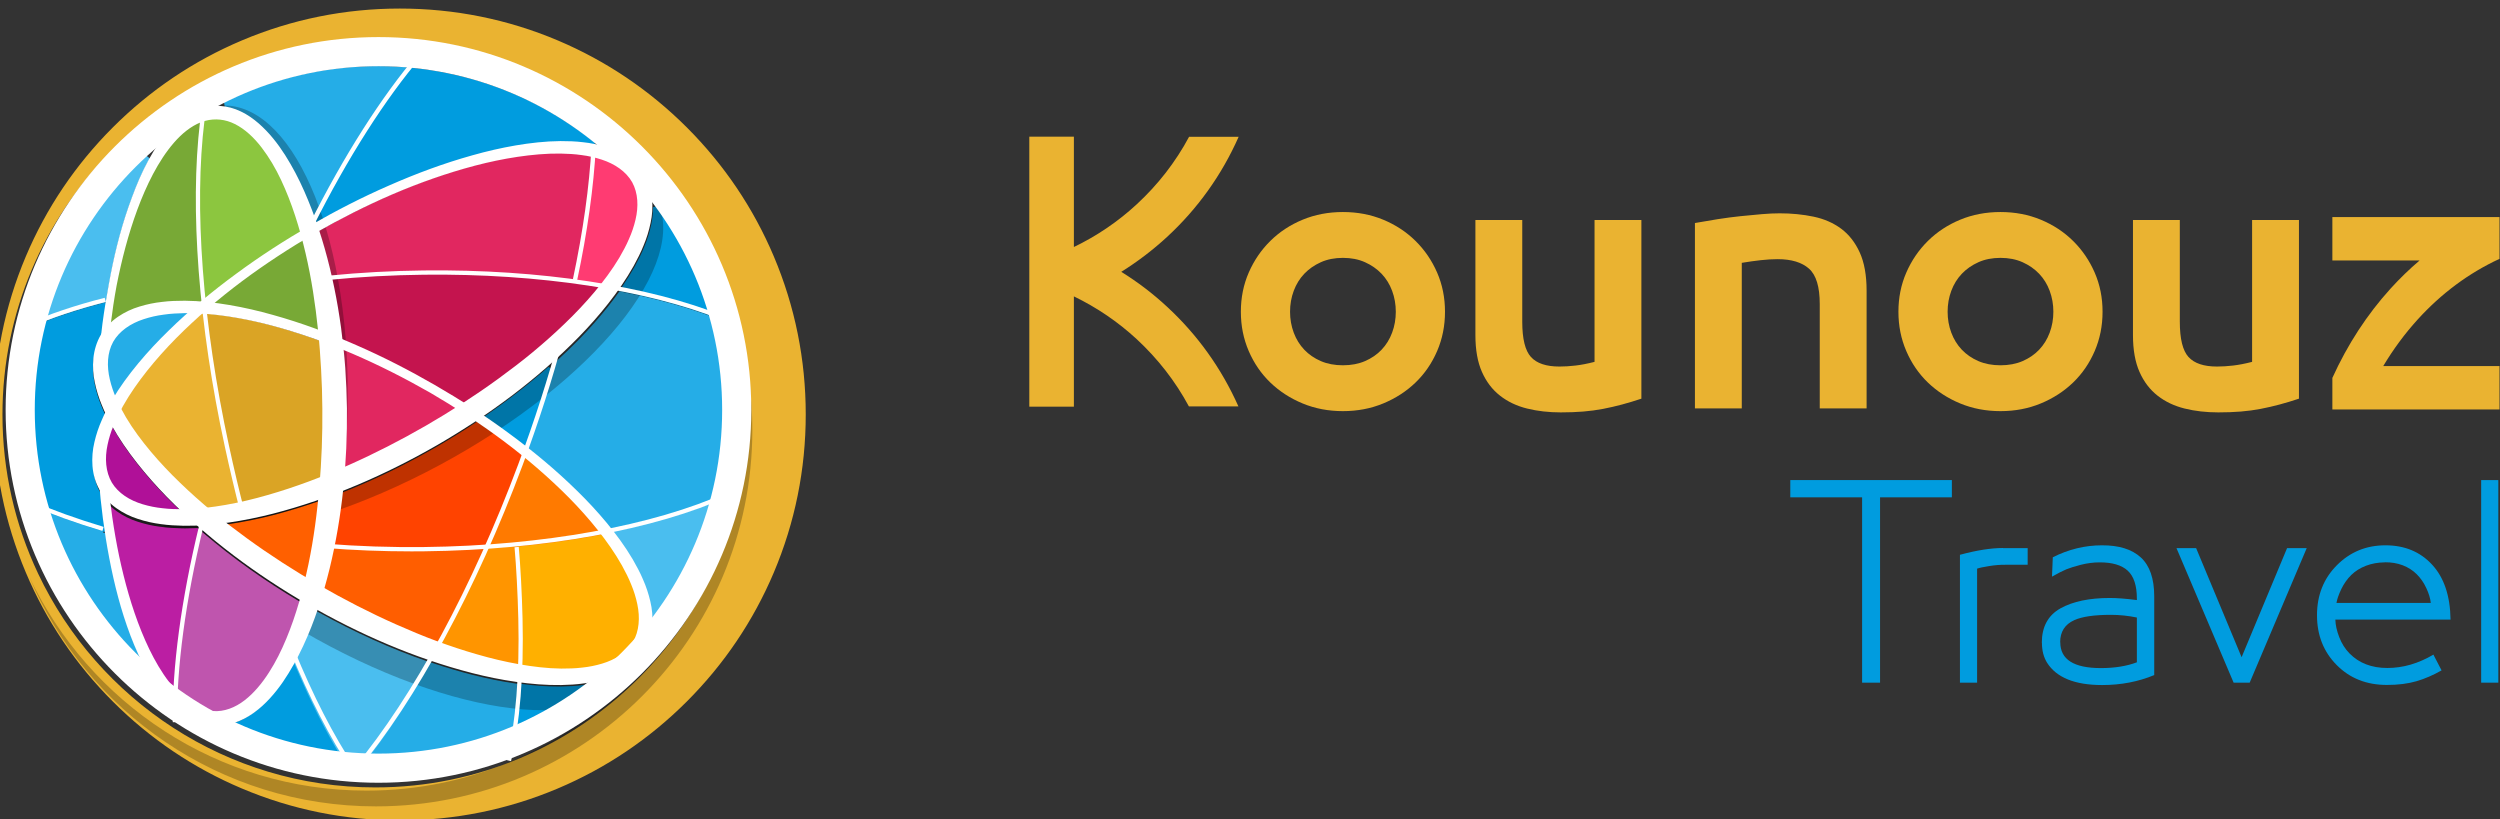 <?xml version="1.0" encoding="UTF-8" standalone="no"?>
<!-- Created with Inkscape (http://www.inkscape.org/) -->

<svg
   xmlns:dc="http://purl.org/dc/elements/1.1/"
   xmlns:cc="http://creativecommons.org/ns#"
   xmlns:rdf="http://www.w3.org/1999/02/22-rdf-syntax-ns#"
   xmlns:svg="http://www.w3.org/2000/svg"
   xmlns="http://www.w3.org/2000/svg"
   xmlns:sodipodi="http://sodipodi.sourceforge.net/DTD/sodipodi-0.dtd"
   xmlns:inkscape="http://www.inkscape.org/namespaces/inkscape"
   width="134.68mm"
   height="44.129mm"
   viewBox="0 0 134.68 44.129"
   version="1.1"
   id="svg7500"
   inkscape:version="0.92.2 (5c3e80d, 2017-08-06)"
   sodipodi:docname="LogoKounouzTravel_v2.8.svg">
  <rect x="0" y="0" width="134.68" height="44.129" fill="#333333" stroke="none"/>
  <defs
     id="defs7494">
    <clipPath
       id="clipPath1028-3-6-3-7"
       clipPathUnits="userSpaceOnUse">
      <path
         inkscape:connector-curvature="0"
         id="path1026-0-0-7-6"
         d="m 354.904,290.387 h 265.08 V 42.076 h -265.08 z" />
    </clipPath>
    <clipPath
       id="clipPath1060-1-9-3-2"
       clipPathUnits="userSpaceOnUse">
      <path
         inkscape:connector-curvature="0"
         id="path1058-4-9-3-5"
         d="M 373.01,223.87 H 577.671 V 77.328 H 373.01 Z" />
    </clipPath>
    <clipPath
       id="clipPath1092-7-3-5-3"
       clipPathUnits="userSpaceOnUse">
      <path
         inkscape:connector-curvature="0"
         id="path1090-4-1-0-1"
         d="M 377.581,279.407 H 587.315 V 140.233 H 377.581 Z" />
    </clipPath>
    <clipPath
       id="clipPath1148-5-3-5-7"
       clipPathUnits="userSpaceOnUse">
      <path
         inkscape:connector-curvature="0"
         id="path1146-2-6-2-5"
         d="m 376.081,299.028 h 95.601 V 77.002 h -95.601 z" />
    </clipPath>
  </defs>
  <sodipodi:namedview
     id="base"
     pagecolor="#ffffff"
     bordercolor="#666666"
     borderopacity="1.0"
     inkscape:pageopacity="0.0"
     inkscape:pageshadow="2"
     inkscape:zoom="0.35"
     inkscape:cx="-248.34439"
     inkscape:cy="26.427831"
     inkscape:document-units="mm"
     inkscape:current-layer="layer1"
     showgrid="false"
     fit-margin-top="0"
     fit-margin-left="0"
     fit-margin-right="0"
     fit-margin-bottom="0"
     inkscape:window-width="1366"
     inkscape:window-height="706"
     inkscape:window-x="-8"
     inkscape:window-y="-8"
     inkscape:window-maximized="1" />
  <g
     inkscape:label="Calque 1"
     inkscape:groupmode="layer"
     id="layer1"
     transform="translate(-33.58,-111.696)">
    <g
       transform="matrix(5.373,0,0,5.373,1565.891,-695.057)"
       id="g4371">
      <g
         inkscape:export-ydpi="256"
         inkscape:export-xdpi="256"
         id="g11235"
         transform="matrix(1.013,0,0,1.013,3.075,-2.18)">
        <g
           id="g1018-7-8-7"
           transform="matrix(0.027,0,0,-0.027,-284.187,156.049)">
          <path
             d="m 0,0 c -8.352,17.661 -13.021,37.392 -13.021,58.187 0,75.363 61.314,136.669 136.677,136.669 32.73,0 62.805,-11.564 86.363,-30.817 30.689,-25.078 50.314,-63.22 50.314,-105.852 0,-75.363 -61.314,-136.677 -136.677,-136.677 C 69.131,-78.49 21.958,-46.395 0.043,-0.101 0.029,-0.064 0.014,-0.036 0,0 m 269.755,116.152 c -7.495,17.719 -18.225,33.631 -31.888,47.294 -13.671,13.663 -29.582,24.393 -47.301,31.889 -18.346,7.76 -37.835,11.692 -57.923,11.692 -20.081,0 -39.569,-3.932 -57.915,-11.692 C 57.002,187.839 41.09,177.109 27.427,163.446 13.763,149.783 3.034,133.871 -4.461,116.152 -12.221,97.799 -16.155,78.317 -16.155,58.229 c 0,-20.087 3.934,-39.576 11.694,-57.922 7.495,-17.718 18.224,-33.63 31.888,-47.294 13.663,-13.67 29.575,-24.4 47.301,-31.888 18.346,-7.76 37.834,-11.7 57.915,-11.7 20.088,0 39.577,3.94 57.923,11.7 17.719,7.488 33.63,18.218 47.301,31.888 13.663,13.664 24.393,29.576 31.888,47.294 7.76,18.346 11.693,37.835 11.693,57.922 0,20.088 -3.933,39.57 -11.693,57.923"
             style="fill:#eab331;fill-opacity:1;fill-rule:nonzero;stroke:none"
             id="path1020-7-6-3"
             inkscape:connector-curvature="0" />
        </g>
        <g
           transform="matrix(0.027,0,0,-0.027,-293.856,159.492)"
           id="g1022-4-5-5">
          <g
             id="g1024-4-1-6" />
          <g
             id="g1036-3-3-0">
            <g
               clip-path="url(#clipPath1028-3-6-3-7)"
               id="g1034-9-2-4"
               style="opacity:0.25">
              <g
                 transform="translate(619.984,180.059)"
                 id="g1032-6-2-3">
                <path
                   d="m 0,0 c 0,-76.205 -61.778,-137.983 -137.983,-137.983 -57.116,0 -106.123,34.701 -127.096,84.171 21.915,-46.293 69.088,-78.389 123.613,-78.389 75.362,0 136.676,61.314 136.676,136.677 0,42.632 -19.624,80.774 -50.313,105.852 C -21.637,85.157 0,45.109 0,0"
                   style="fill:#000000;fill-opacity:1;fill-rule:nonzero;stroke:none"
                   id="path1030-2-0-6"
                   inkscape:connector-curvature="0" />
              </g>
            </g>
          </g>
        </g>
        <g
           id="g1038-1-3-4"
           transform="matrix(0.027,0,0,-0.027,-279.48,157.623)">
          <path
             d="m 0,0 c 0.775,5.101 1.36,10.708 1.737,16.669 l 0.077,1.206 1.198,-0.156 c 4.822,-0.629 9.222,-0.935 13.45,-0.935 0.428,0 0.857,0.003 1.286,0.01 2.481,0.067 5.383,0.176 8.236,0.604 1.024,0.128 2.047,0.295 3.071,0.503 L 29.984,15.91 C 21.277,8.976 11.717,3.217 1.569,-1.206 l -1.877,-0.817 z"
             style="fill:#009cdf;fill-opacity:1;fill-rule:nonzero;stroke:none"
             id="path1040-5-2-9"
             inkscape:connector-curvature="0" />
        </g>
        <g
           id="g1042-5-7-0"
           transform="matrix(0.027,0,0,-0.027,-280.817,157.942)">
          <path
             d="m 0,0 c -1.278,0 -2.609,0.021 -4.071,0.062 l -2.23,0.061 1.369,1.762 c 7.717,9.927 15.478,21.684 23.07,34.948 l 0.462,0.808 0.882,-0.299 c 4.971,-1.688 10.004,-3.188 14.96,-4.459 5.436,-1.383 10.823,-2.463 16.007,-3.21 0.06,-0.007 0.107,-0.013 0.16,-0.024 L 51.584,29.46 51.521,28.469 C 51.118,22.106 50.483,16.12 49.633,10.678 L 49.536,10.054 48.954,9.81 C 33.428,3.301 16.958,0 0,0"
             style="fill:#25ade7;fill-opacity:1;fill-rule:nonzero;stroke:none"
             id="path1044-2-2-8"
             inkscape:connector-curvature="0" />
        </g>
        <g
           id="g1046-1-5-3"
           transform="matrix(0.027,0,0,-0.027,-280.982,157.939)">
          <path
             d="m 0,0 c -2.065,0.094 -4.16,0.246 -6.403,0.463 l -0.556,0.054 -0.295,0.474 c -6.204,9.987 -12.212,21.861 -17.859,35.291 l -0.21,0.5 0.258,0.477 c 0.914,1.686 1.798,3.45 2.705,5.388 1.81,3.886 3.443,7.943 4.991,12.403 l 0.441,1.27 1.176,-0.654 C -2.504,48.3 10.873,42.262 24.008,37.722 l 1.29,-0.447 -0.678,-1.183 C 16.858,22.541 8.891,10.542 0.94,0.43 L 0.581,-0.027 Z"
             style="fill:#4abeef;fill-opacity:1;fill-rule:nonzero;stroke:none"
             id="path1048-1-3-2"
             inkscape:connector-curvature="0" />
        </g>
        <g
           id="g1050-3-2-0"
           transform="matrix(0.027,0,0,-0.027,-281.211,157.92)">
          <path
             d="m 0,0 c -14.156,1.612 -27.838,5.57 -40.666,11.764 l 0.258,2.124 c 0.604,0.127 1.208,0.285 1.794,0.469 2.343,0.747 4.673,1.946 6.921,3.562 1.973,1.419 3.835,3.092 5.69,5.114 1.626,1.772 3.203,3.764 4.687,5.92 1.301,1.9 2.54,3.895 3.683,5.928 l 1.128,2.005 0.898,-2.117 C -10.316,22.294 -4.698,11.173 1.092,1.713 l 1.209,-1.976 z"
             style="fill:#009cdf;fill-opacity:1;fill-rule:nonzero;stroke:none"
             id="path1052-2-9-7"
             inkscape:connector-curvature="0" />
        </g>
        <g
           transform="matrix(0.027,0,0,-0.027,-293.856,159.492)"
           id="g1054-3-7-4">
          <g
             id="g1056-9-4-8" />
          <g
             id="g1068-9-9-2">
            <g
               clip-path="url(#clipPath1060-1-9-3-2)"
               id="g1066-0-0-3"
               style="opacity:0.25">
              <g
                 transform="translate(500.547,191.901)"
                 id="g1064-8-4-4">
                <path
                   d="m 0,0 c 54.76,-33.42 87.867,-79.004 73.946,-101.814 -13.921,-22.811 -69.599,-14.209 -124.359,19.21 -54.76,33.421 -87.867,79.005 -73.946,101.815 C -110.438,42.021 -54.76,33.421 0,0"
                   style="fill:#000000;fill-opacity:1;fill-rule:nonzero;stroke:none"
                   id="path1062-8-9-7"
                   inkscape:connector-curvature="0" />
              </g>
            </g>
          </g>
        </g>
        <g
           id="g1070-6-9-0"
           transform="matrix(0.027,0,0,-0.027,-279.384,154.822)">
          <path
             d="m 0,0 c -1.676,1.307 -3.532,2.708 -5.673,4.285 -2.851,2.104 -5.69,4.112 -8.44,5.973 l -1.379,0.931 1.374,0.938 c 8.379,5.721 16.232,11.812 23.341,18.105 l 1.833,-1.165 C 8.266,19.576 5.139,9.968 1.759,0.512 L 1.233,-0.961 Z"
             style="fill:#009cdf;fill-opacity:1;fill-rule:nonzero;stroke:none"
             id="path1072-8-0-6"
             inkscape:connector-curvature="0" />
        </g>
        <g
           id="g1074-8-5-9"
           transform="matrix(0.027,0,0,-0.027,-278.532,155.636)">
          <path
             d="m 0,0 c -0.399,0.511 -0.806,1.015 -1.221,1.51 -3.308,3.988 -7.01,7.979 -11.006,11.866 -5.377,5.276 -11.161,10.335 -17.688,15.469 l -0.64,0.503 0.275,0.766 c 3.792,10.591 7.22,21.187 10.189,31.492 l 0.089,0.309 0.238,0.216 c 3.015,2.735 5.949,5.552 8.717,8.372 3.899,3.991 7.53,8.116 10.793,12.259 1.215,1.545 2.399,3.123 3.518,4.69 L 3.687,88.044 4.4,87.905 c 12.277,-2.399 23.416,-5.443 33.11,-9.048 l 0.532,-0.198 0.159,-0.545 c 3.375,-11.546 5.087,-23.538 5.087,-35.645 0,-10.561 -1.305,-21.06 -3.878,-31.206 L 39.269,10.707 38.736,10.492 C 27.888,6.126 15.23,2.458 1.116,-0.411 L 0.431,-0.55 Z"
             style="fill:#25ade7;fill-opacity:1;fill-rule:nonzero;stroke:none"
             id="path1076-0-8-8"
             inkscape:connector-curvature="0" />
        </g>
        <g
           id="g1078-7-6-3"
           transform="matrix(0.027,0,0,-0.027,-280.486,155.835)">
          <path
             d="m 0,0 c -9.441,0 -18.86,0.325 -27.997,0.97 l -1.279,0.09 0.25,1.257 c 1.196,6.022 2.154,12.229 2.849,18.452 l 0.075,0.676 0.634,0.25 c 11.408,4.49 23.013,10.116 34.493,16.718 4.888,2.83 9.698,5.815 14.294,8.869 l 0.632,0.421 0.628,-0.427 c 3.2,-2.168 6.399,-4.442 9.506,-6.758 2.32,-1.739 4.453,-3.393 6.522,-5.06 l 0.633,-0.51 -0.583,-1.584 C 40.304,32.406 39.951,31.444 39.593,30.488 35.914,20.638 31.958,10.906 27.834,1.565 L 27.559,0.94 26.876,0.894 C 19.516,0.399 12.005,0.107 4.552,0.024 3.034,0.008 1.516,0 0,0"
             style="fill:#ff4300;fill-opacity:1;fill-rule:nonzero;stroke:none"
             id="path1080-7-8-2"
             inkscape:connector-curvature="0" />
        </g>
        <g
           id="g1082-4-7-1"
           transform="matrix(0.027,0,0,-0.027,-277.547,153.494)">
          <path
             d="m 0,0 c -9.183,3.345 -19.687,6.197 -31.22,8.476 l -1.689,0.335 0.978,1.417 c 1.792,2.596 3.334,5.058 4.714,7.528 1.467,2.702 2.645,5.009 3.605,7.444 1.086,2.591 1.918,5.277 2.484,8.006 0.463,2.113 0.675,4.247 0.633,6.357 l 2.032,0.704 C -9.583,28.506 -2.877,15.429 1.466,1.396 L 2.14,-0.78 Z"
             style="fill:#009cdf;fill-opacity:1;fill-rule:nonzero;stroke:none"
             id="path1084-2-4-0"
             inkscape:connector-curvature="0" />
        </g>
        <g
           transform="matrix(0.027,0,0,-0.027,-293.856,159.492)"
           id="g1086-2-4-2">
          <g
             id="g1088-8-0-5" />
          <g
             id="g1100-1-9-0">
            <g
               clip-path="url(#clipPath1092-7-3-5-3)"
               id="g1098-5-9-3"
               style="opacity:0.25">
              <g
                 transform="translate(459.536,252.437)"
                 id="g1096-5-2-9">
                <path
                   d="M 0,0 C 56.504,30.379 112.568,35.926 125.223,12.389 137.876,-11.148 102.329,-54.855 45.825,-85.234 -10.679,-115.613 -66.744,-121.159 -79.397,-97.623 -92.052,-74.086 -56.504,-30.379 0,0"
                   style="fill:#000000;fill-opacity:1;fill-rule:nonzero;stroke:none"
                   id="path1094-1-4-8"
                   inkscape:connector-curvature="0" />
              </g>
            </g>
          </g>
        </g>
        <g
           id="g1102-0-9-5"
           transform="matrix(0.027,0,0,-0.027,-278.587,153.228)">
          <path
             d="m 0,0 c -3.256,0.564 -6.539,1.078 -9.758,1.523 l -1.203,0.167 0.252,1.188 c 3.376,15.905 5.572,30.895 6.527,44.554 l 0.093,1.327 1.295,-0.306 c 1.102,-0.26 2.201,-0.568 3.358,-0.942 5.391,-1.75 9.586,-4.878 11.811,-8.809 C 15.15,33.656 14.637,28.003 13.72,24.146 13.126,21.62 12.291,19.159 11.239,16.834 10.218,14.418 8.915,12.078 7.66,9.913 5.851,6.866 3.702,3.764 1.084,0.417 L 0.667,-0.117 Z"
             style="fill:#ff3b72;fill-opacity:1;fill-rule:nonzero;stroke:none"
             id="path1104-9-7-8"
             inkscape:connector-curvature="0" />
        </g>
        <g
           id="g1106-9-4-0"
           transform="matrix(0.027,0,0,-0.027,-278.896,153.18)">
          <path
             d="m 0,0 c -16.016,2.166 -32.939,3.264 -50.3,3.264 -1.549,0 -3.098,-0.009 -4.653,-0.027 C -65.908,3.109 -76.767,2.548 -87.228,1.57 l -0.989,-0.092 -0.219,0.967 c -0.821,3.632 -1.718,7.161 -2.667,10.491 -0.556,1.946 -1.095,3.738 -1.648,5.476 l -0.279,0.877 0.802,0.45 c 9.08,5.101 18.091,9.581 26.785,13.318 10.189,4.358 20.388,7.898 30.317,10.521 5.314,1.387 10.589,2.478 15.682,3.243 5.537,0.823 10.47,1.222 15.083,1.222 0.265,0 0.529,-10e-4 0.794,-0.004 2.416,-0.062 5.199,-0.162 7.894,-0.562 0.861,-0.106 1.746,-0.247 2.601,-0.415 L 7.904,46.867 7.836,45.875 C 6.893,32.163 4.68,17.026 1.257,0.886 L 1.04,-0.141 Z"
             style="fill:#e12760;fill-opacity:1;fill-rule:nonzero;stroke:none"
             id="path1108-5-1-9"
             inkscape:connector-curvature="0" />
        </g>
        <g
           id="g1110-1-4-4"
           transform="matrix(0.027,0,0,-0.027,-281.458,152.574)">
          <path
             d="m 0,0 -0.144,0.443 0.212,0.416 c 10.999,21.614 22.987,40.76 34.67,55.371 l 0.382,0.478 0.609,-0.059 C 60.427,54.288 83.744,44.775 103.159,29.14 l -0.921,-1.991 c -1.184,0.227 -2.389,0.404 -3.583,0.529 -2.781,0.354 -5.589,0.41 -8.213,0.416 C 85.556,28.047 80.259,27.535 74.264,26.526 69.085,25.636 63.773,24.42 58.478,22.915 48.64,20.179 38.707,16.58 28.104,11.912 19.506,8.163 10.673,3.731 1.843,-1.263 L 0.648,-1.938 c 0,0 -0.605,1.804 -0.648,1.938"
             style="fill:#009cdf;fill-opacity:1;fill-rule:nonzero;stroke:none"
             id="path1112-3-9-3"
             inkscape:connector-curvature="0" />
        </g>
        <g
           id="g1114-8-7-5"
           transform="matrix(0.027,0,0,-0.027,-281.177,155.028)">
          <path
             d="m 0,0 c 0.55,7.215 0.79,14.773 0.713,22.465 -0.072,4.739 -0.277,9.699 -0.608,14.738 -0.137,1.849 -0.309,3.793 -0.509,5.77 l -0.189,1.859 1.734,-0.695 c 0.928,-0.373 1.848,-0.762 2.769,-1.157 9.373,-4.03 19.028,-8.875 28.698,-14.398 3.403,-1.988 6.708,-4.001 9.835,-5.988 L 43.946,21.64 42.442,20.686 C 38.885,18.43 35.165,16.178 31.385,13.991 21.922,8.532 12.375,3.659 3.01,-0.494 2.531,-0.706 2.051,-0.92 1.572,-1.125 l -1.714,-0.733 z"
             style="fill:#e12760;fill-opacity:1;fill-rule:nonzero;stroke:none"
             id="path1116-4-0-9"
             inkscape:connector-curvature="0" />
        </g>
        <g
           id="g1118-9-8-4"
           transform="matrix(0.027,0,0,-0.027,-279.969,154.41)">
          <path
             d="m 0,0 c -3.56,2.27 -7.332,4.556 -11.209,6.794 -9.72,5.605 -19.393,10.513 -28.749,14.585 -1.584,0.698 -3.061,1.331 -4.519,1.937 l -0.618,0.256 -0.072,0.664 c -0.169,1.55 -0.365,3.168 -0.6,4.951 -0.783,5.734 -1.782,11.409 -2.968,16.863 l -0.271,1.247 1.271,0.118 c 10.45,0.973 21.265,1.527 32.143,1.648 1.601,0.019 3.201,0.028 4.797,0.028 21.327,0 41.776,-1.635 60.779,-4.86 L 51.89,43.908 50.673,42.405 C 50.156,41.768 49.639,41.136 49.114,40.513 45.832,36.612 42.173,32.724 38.24,28.955 31.065,22.008 23.062,15.36 13.78,8.637 9.708,5.675 5.483,2.771 1.223,0.005 l -0.61,-0.396 z"
             style="fill:#c4144e;fill-opacity:1;fill-rule:nonzero;stroke:none"
             id="path1120-0-7-7"
             inkscape:connector-curvature="0" />
        </g>
        <g
           id="g1122-4-7-5"
           transform="matrix(0.027,0,0,-0.027,-278.996,157.062)">
          <path
             d="m 0,0 c -4.471,0.056 -9.292,0.532 -14.742,1.455 l -0.978,0.166 0.037,0.991 c 0.216,5.717 0.249,11.809 0.099,18.108 -0.217,8.872 -0.72,18.469 -1.346,25.672 l -0.097,1.115 1.114,0.107 c 10.368,1.007 20.471,2.435 30.028,4.244 l 0.679,0.129 0.424,-0.547 c 3.261,-4.201 5.892,-8.11 8.044,-11.949 1.147,-2.106 2.447,-4.555 3.45,-7.12 0.996,-2.351 1.777,-4.86 2.307,-7.425 C 30.197,19.433 29.583,14.24 27.29,10.332 24.304,5.397 19.153,3.013 15.357,1.879 12.913,1.137 10.367,0.628 7.792,0.368 5.376,0.063 2.933,0 0.014,0 Z"
             style="fill:#ffb000;fill-opacity:1;fill-rule:nonzero;stroke:none"
             id="path1124-6-4-5"
             inkscape:connector-curvature="0" />
        </g>
        <g
           id="g1126-7-5-7"
           transform="matrix(0.027,0,0,-0.027,-279.735,155.764)">
          <path
             d="m 0,0 c 3.977,9.054 7.812,18.516 11.4,28.125 0.391,1.051 0.782,2.111 1.165,3.164 l 0.544,1.491 1.232,-1.001 C 20.12,27.078 25.639,22.087 30.745,16.942 34.495,13.155 38.018,9.206 41.218,5.202 L 42.394,3.731 40.543,3.385 C 28.173,1.071 14.908,-0.6 1.115,-1.582 l -1.868,-0.134 z"
             style="fill:#ff7a00;fill-opacity:1;fill-rule:nonzero;stroke:none"
             id="path1128-3-8-2"
             inkscape:connector-curvature="0" />
        </g>
        <g
           id="g1130-9-8-9"
           transform="matrix(0.027,0,0,-0.027,-280.247,156.787)">
          <path
             d="m 0,0 c -4.835,1.789 -9.888,3.86 -15.021,6.156 -8.656,3.842 -17.493,8.312 -26.261,13.281 l -0.572,0.326 v 0.819 l 0.044,0.162 c 0.727,2.497 1.418,5.078 2.052,7.67 0.6,2.45 1.149,4.903 1.633,7.289 l 0.198,0.973 0.991,-0.071 c 9.079,-0.648 18.499,-0.976 27.998,-0.976 1.57,0 3.132,0.007 4.701,0.029 7.249,0.083 14.473,0.356 21.474,0.812 l 1.868,0.121 -0.762,-1.709 C 12.953,22.789 7.247,11.228 1.384,0.518 L 0.915,-0.338 Z"
             style="fill:#ff5e00;fill-opacity:1;fill-rule:nonzero;stroke:none"
             id="path1132-7-5-2"
             inkscape:connector-curvature="0" />
        </g>
        <g
           id="g1134-7-2-3"
           transform="matrix(0.027,0,0,-0.027,-279.44,157.015)">
          <path
             d="m 0,0 c -4.783,0.865 -9.631,2.015 -14.823,3.515 -4.279,1.222 -8.736,2.671 -13.244,4.303 l -1.239,0.45 0.632,1.156 c 5.94,10.858 11.681,22.517 17.066,34.655 v 0.818 l 1.055,0.08 c 3.061,0.203 6.222,0.458 9.397,0.757 l 1.134,0.108 0.098,-1.136 C 0.696,37.522 1.196,27.915 1.414,19.007 1.563,12.859 1.536,6.825 1.331,1.071 L 1.285,-0.232 Z"
             style="fill:#ff9500;fill-opacity:1;fill-rule:nonzero;stroke:none"
             id="path1136-6-8-0"
             inkscape:connector-curvature="0" />
        </g>
        <g
           id="g1138-4-2-5"
           transform="matrix(0.027,0,0,-0.027,-281.478,152.518)">
          <path
             d="m 0,0 c -0.323,0.884 -0.652,1.768 -0.989,2.652 -1.989,5.175 -3.96,9.589 -6.025,13.492 -2.737,5.139 -5.296,9.093 -8.05,12.44 -3.847,4.619 -7.477,7.657 -11.419,9.557 -1.717,0.829 -3.511,1.405 -5.334,1.713 l -0.316,2.126 c 17.629,8.76 36.601,13.202 56.39,13.202 3.435,0 6.887,-0.139 10.257,-0.412 L 36.621,54.6 35.31,52.942 C 24.136,38.818 12.641,20.466 2.067,-0.13 L 0.885,-2.432 Z"
             style="fill:#25ade7;fill-opacity:1;fill-rule:nonzero;stroke:none"
             id="path1140-5-8-2"
             inkscape:connector-curvature="0" />
        </g>
        <g
           transform="matrix(0.027,0,0,-0.027,-293.856,159.492)"
           id="g1142-1-6-5">
          <g
             id="g1144-7-4-8" />
          <g
             id="g1156-0-6-0">
            <g
               clip-path="url(#clipPath1148-5-3-5-7)"
               id="g1154-1-1-0"
               style="opacity:0.25">
              <g
                 transform="translate(376.173,189.27)"
                 id="g1152-4-3-2">
                <path
                   d="M 0,0 C 1.613,61.308 24.28,110.444 50.629,109.751 76.979,109.059 97.031,58.797 95.418,-2.51 93.806,-63.816 71.138,-112.954 44.789,-112.261 18.439,-111.567 -1.613,-61.307 0,0"
                   style="fill:#000000;fill-opacity:1;fill-rule:nonzero;stroke:none"
                   id="path1150-7-6-2"
                   inkscape:connector-curvature="0" />
              </g>
            </g>
          </g>
        </g>
        <g
           id="g1158-8-5-9"
           transform="matrix(0.027,0,0,-0.027,-281.56,156.147)">
          <path
             d="m 0,0 c -7.659,4.602 -15.021,9.468 -21.884,14.464 -2.29,1.658 -4.566,3.364 -6.765,5.069 l -2.202,1.708 2.768,0.309 c 0.152,0.017 0.294,0.039 0.441,0.061 l 0.115,0.017 c 5.213,0.756 10.604,1.839 16.029,3.219 5.373,1.384 10.868,3.046 16.33,4.937 L 6.513,30.367 6.326,28.598 C 5.453,20.337 4.335,13.007 2.91,6.187 2.441,3.973 2.063,2.283 1.681,0.704 L 1.319,-0.792 Z"
             style="fill:#ff6000;fill-opacity:1;fill-rule:nonzero;stroke:none"
             id="path1160-9-6-6"
             inkscape:connector-curvature="0" />
        </g>
        <g
           id="g1162-8-5-6"
           transform="matrix(0.027,0,0,-0.027,-282.87,157.238)">
          <path
             d="m 0,0 c -2.12,2.369 -4.116,5.132 -6.103,8.446 -2.242,3.764 -4.31,7.996 -6.325,12.945 -3.298,8.187 -5.99,17.278 -8.235,27.794 -1.215,5.807 -2.237,11.918 -3.037,18.164 l -0.39,3.042 2.271,-2.062 c 0.604,-0.549 1.258,-1.077 1.943,-1.57 2.329,-1.653 4.888,-2.929 7.601,-3.789 2.684,-0.886 5.426,-1.509 8.165,-1.855 2.833,-0.425 5.648,-0.53 8.291,-0.602 0.349,-0.004 0.715,-0.007 1.079,-0.007 1.303,0 2.65,0.03 4.004,0.09 l 0.445,0.019 0.347,-0.29 c 0.157,-0.135 0.307,-0.27 0.457,-0.404 L 11.012,59.472 10.88,58.798 C 5.825,37.488 2.827,17.94 1.972,0.697 L 1.835,-2.052 Z"
             style="fill:#bb1ea3;fill-opacity:1;fill-rule:nonzero;stroke:none"
             id="path1164-6-8-1"
             inkscape:connector-curvature="0" />
        </g>
        <g
           id="g1166-2-6-8"
           transform="matrix(0.027,0,0,-0.027,-281.425,153.678)">
          <path
             d="m 0,0 c -5.698,2.121 -11.373,3.973 -16.865,5.502 -5.341,1.512 -10.649,2.722 -15.781,3.601 -1.671,0.279 -3.132,0.498 -4.461,0.67 l -2.565,0.334 1.986,1.656 c 3.01,2.508 6.197,5.023 9.475,7.475 6.969,5.199 14.545,10.279 22.519,15.097 l 1.302,0.786 0.378,-1.474 c 0.311,-1.214 0.607,-2.42 0.888,-3.635 2.012,-8.6 3.516,-17.887 4.598,-28.392 l 0.221,-2.25 z"
             style="fill:#78a936;fill-opacity:1;fill-rule:nonzero;stroke:none"
             id="path1168-9-7-3"
             inkscape:connector-curvature="0" />
        </g>
        <g
           id="g1170-9-5-9"
           transform="matrix(0.027,0,0,-0.027,-278.116,156.554)">
          <path
             d="m 0,0 c 0.042,2.333 -0.208,4.636 -0.745,6.841 -0.616,2.69 -1.493,5.327 -2.61,7.85 -1.082,2.582 -2.436,5.042 -3.738,7.32 -1.987,3.365 -4.319,6.749 -7.121,10.332 l -1.123,1.436 1.785,0.367 c 13.288,2.737 25.287,6.193 35.663,10.27 l 2.091,0.821 -0.586,-2.169 C 19.323,27.182 12.06,12.454 2.029,-0.706 Z"
             style="fill:#4abeef;fill-opacity:1;fill-rule:nonzero;stroke:none"
             id="path1172-7-2-8"
             inkscape:connector-curvature="0" />
        </g>
        <g
           id="g1174-1-3-6"
           transform="matrix(0.027,0,0,-0.027,-282.436,157.472)">
          <path
             d="M 0,0 C -0.402,0 -0.809,0.018 -1.207,0.051 -3.33,0.214 -5.49,0.839 -7.618,1.907 l -0.164,0.082 -0.035,0.035 c -1.157,0.719 -2.373,1.509 -3.712,2.414 l -0.124,0.061 -0.097,0.102 c -0.475,0.374 -0.957,0.784 -1.509,1.286 -0.365,0.332 -0.727,0.672 -1.074,1.027 l -0.341,0.35 0.021,0.486 c 0.715,17.181 3.758,37.566 8.8,58.955 l 0.426,1.807 1.41,-1.207 C 6.457,58.337 18.287,49.919 31.146,42.285 l 0.752,-0.446 -0.244,-0.84 c -1.436,-4.961 -2.991,-9.43 -4.752,-13.662 -2,-4.83 -4.126,-8.966 -6.499,-12.643 C 19.083,12.621 17.676,10.716 16.224,9.037 14.662,7.2 12.983,5.586 11.243,4.245 7.672,1.469 3.783,0 0,0"
             style="fill:#bf55ae;fill-opacity:1;fill-rule:nonzero;stroke:none"
             id="path1176-8-5-2"
             inkscape:connector-curvature="0" />
        </g>
        <g
           id="g1178-9-7-0"
           transform="matrix(0.027,0,0,-0.027,-282.192,155.384)">
          <path
             d="m 0,0 c -1.547,6.068 -3.457,14.224 -4.983,21.283 -3.519,16.251 -6.218,32.422 -8.022,48.061 l -0.158,1.378 1.381,-0.122 c 2.191,-0.194 4.468,-0.468 6.962,-0.837 5.063,-0.752 10.336,-1.841 15.674,-3.236 6.116,-1.614 12.324,-3.569 18.453,-5.812 l 0.674,-0.246 0.063,-0.716 c 0.262,-2.992 0.487,-6.226 0.688,-9.886 0.284,-5.138 0.433,-9.85 0.455,-14.405 C 31.276,26.734 30.976,17.84 30.294,9.03 L 30.24,8.326 29.583,8.067 C 23.126,5.515 16.676,3.313 10.412,1.521 7.256,0.604 4.288,-0.163 1.343,-0.824 l -1.072,-0.24 z"
             style="fill:#daa425;fill-opacity:1;fill-rule:nonzero;stroke:none"
             id="path1180-7-9-9"
             inkscape:connector-curvature="0" />
        </g>
        <g
           id="g1182-5-5-6"
           transform="matrix(0.027,0,0,-0.027,-283.174,157.015)">
          <path
             d="m 0,0 c -16.735,15.566 -28.984,35.292 -35.424,57.042 l -0.659,2.226 2.159,-0.854 c 6.207,-2.457 13.106,-4.827 20.504,-7.046 l -0.207,-0.69 1.046,-0.083 c 0.493,-3.347 1.056,-6.678 1.672,-9.901 2.054,-10.711 4.583,-19.955 7.732,-28.259 1.591,-4.165 3.21,-7.79 4.947,-11.08 z"
             style="fill:#25ade7;fill-opacity:1;fill-rule:nonzero;stroke:none"
             id="path1184-7-7-7"
             inkscape:connector-curvature="0" />
        </g>
        <g
           id="g1186-8-5-1"
           transform="matrix(0.027,0,0,-0.027,-282.532,155.461)">
          <path
             d="m 0,0 c -3.699,3.097 -7.292,6.327 -10.678,9.603 -3.923,3.758 -7.578,7.644 -10.863,11.546 -3.834,4.582 -6.855,8.759 -9.241,12.773 -0.463,0.804 -0.911,1.6 -1.351,2.397 l -0.293,0.531 0.279,0.537 c 0.201,0.388 0.41,0.769 0.619,1.15 2.383,4.246 5.325,8.545 9.018,13.186 3.18,4.005 6.761,8.028 10.645,11.96 3.259,3.28 6.673,6.488 10.15,9.536 l 1.624,1.423 0.244,-2.146 C 1.93,56.898 4.629,40.673 8.176,24.272 9.688,17.282 11.59,9.157 13.14,3.067 L 13.43,1.932 12.284,1.684 C 10.669,1.334 9.041,1.012 7.443,0.727 4.973,0.296 2.821,-0.024 0.858,-0.255 L 0.374,-0.312 Z"
             style="fill:#eab331;fill-opacity:1;fill-rule:nonzero;stroke:none"
             id="path1188-9-6-6"
             inkscape:connector-curvature="0" />
        </g>
        <g
           id="g1190-2-3-1"
           transform="matrix(0.027,0,0,-0.027,-283.474,154.333)">
          <path
             d="m 0,0 c -0.944,2.177 -1.698,4.454 -2.241,6.77 -0.564,2.385 -0.8,4.706 -0.7,6.896 l 0.007,0.115 c 0.017,0.346 0.041,0.674 0.073,0.994 l 0.013,0.097 c 0.253,2.397 0.909,4.547 1.952,6.446 2.248,3.949 6.439,7.076 11.81,8.821 2.492,0.823 5.054,1.402 7.61,1.718 2.652,0.404 5.44,0.504 7.842,0.567 0.286,0.004 0.555,0.006 0.823,0.006 0.381,0 0.763,-0.004 1.146,-0.013 l 2.88,-0.066 -2.156,-1.911 C 26.457,28.136 23.933,25.788 21.557,23.463 17.563,19.578 13.856,15.584 10.535,11.588 7.103,7.43 4.31,3.591 1.998,-0.146 L 0.86,-1.984 Z"
             style="fill:#25ade7;fill-opacity:1;fill-rule:nonzero;stroke:none"
             id="path1192-7-8-7"
             inkscape:connector-curvature="0" />
        </g>
        <g
           id="g1194-3-4-8"
           transform="matrix(0.027,0,0,-0.027,-283.562,155.628)">
          <path
             d="m 0,0 c -7.677,2.319 -14.76,4.782 -21.053,7.32 l -0.708,0.285 v 0.617 c -3.06,11.005 -4.612,22.43 -4.612,33.961 0,11.392 1.515,22.689 4.501,33.578 l 0.151,0.548 0.53,0.206 c 6.554,2.552 14.045,4.949 21.663,6.928 L 2.145,83.878 1.873,82.172 C 1.477,79.682 1.151,77.455 0.875,75.366 0.705,74.081 0.542,72.79 0.387,71.506 v -0.29 L 0.182,70.915 c -0.14,-0.198 -0.265,-0.398 -0.385,-0.604 -1.419,-2.414 -2.318,-5.26 -2.603,-8.236 -0.271,-2.844 -0.1,-5.695 0.507,-8.475 0.571,-2.755 1.402,-5.439 2.47,-7.989 0.45,-1.144 0.959,-2.294 1.564,-3.536 L 1.978,41.578 1.734,41.082 C 1.31,40.22 0.934,39.397 0.584,38.57 c -1.126,-2.512 -2.007,-5.152 -2.629,-7.869 -0.667,-2.742 -0.898,-5.562 -0.69,-8.398 0.225,-2.981 1.062,-5.84 2.421,-8.265 l 0.061,-0.104 c 0.019,-0.035 0.038,-0.07 0.06,-0.103 l 0.171,-0.244 0.027,-0.296 C 0.385,9.292 0.87,5.238 1.446,1.243 l 0.253,-1.757 z"
             style="fill:#009cdf;fill-opacity:1;fill-rule:nonzero;stroke:none"
             id="path1196-6-7-7"
             inkscape:connector-curvature="0" />
        </g>
        <g
           id="g1198-6-5-5"
           transform="matrix(0.027,0,0,-0.027,-284.144,153.512)">
          <path
             d="M 0,0 C 6.67,22.932 19.697,43.511 37.675,59.513 L 39.409,58.11 C 38.686,56.835 37.966,55.465 37.21,53.922 36.209,51.87 35.247,49.681 34.269,47.231 33.282,44.741 32.385,42.26 31.714,40.376 28.752,31.884 26.398,22.643 24.52,12.132 24.201,10.385 23.829,8.314 23.483,6.187 L 23.364,5.457 22.647,5.274 C 15.255,3.384 7.938,1.087 1.488,-1.371 l -2.122,-0.81 z"
             style="fill:#4abeef;fill-opacity:1;fill-rule:nonzero;stroke:none"
             id="path1200-4-9-5"
             inkscape:connector-curvature="0" />
        </g>
        <g
           id="g1202-6-9-5"
           transform="matrix(0.027,0,0,-0.027,-283.516,153.562)">
          <path
             d="m 0,0 c 0.585,4.779 1.298,9.442 2.121,13.86 2.061,10.481 4.562,19.634 7.647,27.993 1.818,4.918 3.719,9.234 5.811,13.195 2.508,4.735 5.093,8.598 7.903,11.808 3.25,3.728 6.682,6.317 10.198,7.693 l 1.758,0.688 -0.224,-1.875 C 33,54.841 33.191,31.999 35.766,7.305 L 35.909,5.94 34.542,6.062 C 32.327,6.256 30.094,6.366 27.909,6.389 25.455,6.375 22.58,6.33 19.744,5.968 16.984,5.677 14.26,5.118 11.621,4.306 8.909,3.512 6.354,2.299 4.013,0.7 3.212,0.153 2.516,-0.394 1.886,-0.972 l -2.258,-2.066 z"
             style="fill:#78a936;fill-opacity:1;fill-rule:nonzero;stroke:none"
             id="path1204-6-3-5"
             inkscape:connector-curvature="0" />
        </g>
        <g
           id="g1206-3-8-4"
           transform="matrix(0.027,0,0,-0.027,-282.795,155.486)">
          <path
             d="m 0,0 c -2.6,0.019 -4.574,0.128 -6.401,0.355 -2.51,0.253 -5.056,0.762 -7.541,1.509 -3.793,1.124 -8.946,3.5 -11.931,8.424 -2.299,3.917 -2.91,9.112 -1.729,14.643 0.458,2.195 1.113,4.393 1.945,6.528 l 0.851,2.186 1.179,-2.029 c 2.308,-3.972 5.065,-7.99 8.428,-12.282 3.274,-4.158 6.901,-8.283 10.779,-12.261 1.783,-1.814 3.487,-3.491 5.206,-5.123 l 2.075,-1.971 z"
             style="fill:#b01098;fill-opacity:1;fill-rule:nonzero;stroke:none"
             id="path1208-5-0-0"
             inkscape:connector-curvature="0" />
        </g>
        <g
           id="g1210-7-0-0"
           transform="matrix(0.027,0,0,-0.027,-282.563,153.339)">
          <path
             d="m 0,0 c -2.525,24.699 -2.652,47.521 -0.367,65.998 l 0.094,0.75 0.729,0.2 c 1.373,0.378 2.786,0.57 4.202,0.57 2.562,0 5.069,-0.609 7.45,-1.811 3.59,-1.783 7.027,-4.79 10.208,-8.935 2.694,-3.514 5.138,-7.584 7.262,-12.098 2.806,-5.972 5.187,-12.543 7.279,-20.09 l 0.231,-0.832 -0.743,-0.441 C 27.978,18.342 20.068,13.111 12.836,7.767 9.012,4.964 5.314,2.096 1.842,-0.758 L 0.214,-2.097 Z"
             style="fill:#8cc63f;fill-opacity:1;fill-rule:nonzero;stroke:none"
             id="path1212-4-8-4"
             inkscape:connector-curvature="0" />
        </g>
        <g
           id="g1214-8-7-8"
           transform="matrix(0.027,0,0,-0.027,-281.301,156.005)">
          <path
             d="m 0,0 c -1.185,-4.818 -2.542,-9.602 -4.141,-14.32 -1.585,-4.719 -3.398,-9.373 -5.518,-13.92 -2.127,-4.54 -4.54,-8.981 -7.424,-13.193 -1.449,-2.098 -3.034,-4.126 -4.79,-6.039 -1.749,-1.913 -3.69,-3.705 -5.861,-5.268 -2.17,-1.564 -4.59,-2.877 -7.239,-3.727 -1.327,-0.407 -2.698,-0.706 -4.097,-0.863 -1.392,-0.15 -2.805,-0.144 -4.198,-0.008 -2.791,0.272 -5.482,1.171 -7.874,2.442 -2.391,1.285 -4.518,2.913 -6.403,4.711 -3.769,3.613 -6.689,7.817 -9.173,12.164 -2.477,4.37 -4.505,8.917 -6.268,13.542 -3.512,9.259 -5.939,18.818 -7.781,28.448 -1.842,9.637 -3.091,19.36 -3.833,29.112 l 3.269,0.271 c 0.871,-9.63 2.206,-19.21 4.184,-28.655 2.013,-9.423 4.597,-18.739 8.173,-27.605 1.799,-4.419 3.834,-8.738 6.246,-12.785 2.414,-4.034 5.212,-7.831 8.545,-10.887 1.664,-1.521 3.477,-2.819 5.39,-3.805 1.92,-0.964 3.948,-1.577 6.004,-1.734 4.133,-0.35 8.209,1.277 11.664,3.955 1.735,1.342 3.341,2.912 4.812,4.64 1.478,1.72 2.841,3.576 4.083,5.525 2.513,3.897 4.605,8.117 6.403,12.472 3.627,8.715 6.133,17.946 8.096,27.269 0.963,4.668 1.763,9.38 2.419,14.113 0.322,2.363 0.622,4.74 0.872,7.118 0.271,2.369 0.514,4.747 0.713,7.131 0.807,9.53 1.171,19.11 1.079,28.683 -0.029,4.79 -0.186,9.572 -0.457,14.349 -0.265,4.775 -0.607,9.552 -1.114,14.305 -0.978,9.502 -2.406,18.968 -4.576,28.248 -2.17,9.259 -4.99,18.389 -8.988,26.884 -1.991,4.234 -4.361,8.274 -7.131,11.886 -2.763,3.605 -6.068,6.753 -9.815,8.616 -3.435,1.728 -7.225,2.149 -10.844,1.164 -0.314,-0.079 -0.629,-0.172 -0.935,-0.278 -0.236,-0.079 -0.471,-0.172 -0.707,-0.265 -3.634,-1.427 -6.939,-4.162 -9.752,-7.381 -3.005,-3.441 -5.539,-7.424 -7.752,-11.593 -2.206,-4.183 -4.091,-8.574 -5.754,-13.057 -3.312,-8.98 -5.732,-18.339 -7.588,-27.805 -1.764,-9.494 -2.87,-19.117 -3.548,-28.761 l -3.277,0.221 c 0.229,2.434 0.486,4.862 0.771,7.288 0.257,2.435 0.543,4.862 0.864,7.282 0.642,4.847 1.442,9.673 2.327,14.477 1.72,9.616 4.005,19.16 7.238,28.426 0.822,2.306 1.664,4.612 2.571,6.903 0.913,2.278 1.891,4.54 2.976,6.761 2.171,4.433 4.698,8.737 7.882,12.643 1.598,1.948 3.369,3.783 5.368,5.403 2.013,1.606 4.254,3.013 6.746,3.955 0.542,0.207 1.092,0.386 1.649,0.542 0.535,0.157 1.078,0.286 1.627,0.393 1.521,0.293 3.077,0.415 4.634,0.329 2.698,-0.172 5.346,-0.9 7.731,-2.056 2.398,-1.136 4.547,-2.663 6.496,-4.348 1.927,-1.706 3.712,-3.547 5.311,-5.511 3.219,-3.919 5.825,-8.231 8.174,-12.628 2.334,-4.412 4.297,-8.988 6.082,-13.62 1.777,-4.634 3.298,-9.352 4.661,-14.114 2.706,-9.53 4.662,-19.246 5.997,-29.04 C 4.868,83.508 5.39,78.59 5.753,73.664 6.082,68.73 6.296,63.798 6.368,58.858 6.567,39.12 4.704,19.289 0,0"
             style="fill:#ffffff;fill-opacity:1;fill-rule:nonzero;stroke:none"
             id="path1216-6-5-0"
             inkscape:connector-curvature="0" />
        </g>
        <g
           id="g1218-6-8-6"
           transform="matrix(0.027,0,0,-0.027,-280.304,154.262)">
          <path
             d="m 0,0 c -9.266,5.29 -18.791,10.13 -28.584,14.341 -9.798,4.192 -19.868,7.741 -30.133,10.451 -5.136,1.339 -10.328,2.431 -15.548,3.21 -5.218,0.771 -10.474,1.254 -15.684,1.191 -2.598,-0.066 -5.197,-0.172 -7.732,-0.554 -2.548,-0.32 -5.032,-0.889 -7.399,-1.669 -4.735,-1.54 -8.911,-4.321 -11.169,-8.296 -2.201,-4.009 -2.374,-8.953 -1.235,-13.742 0.563,-2.399 1.36,-4.786 2.405,-7.104 0.983,-2.336 2.234,-4.59 3.516,-6.818 2.634,-4.436 5.781,-8.614 9.136,-12.621 3.367,-4.002 6.983,-7.82 10.779,-11.462 3.782,-3.657 7.727,-7.156 11.786,-10.526 4.053,-3.378 8.279,-6.552 12.536,-9.677 8.542,-6.22 17.45,-11.952 26.608,-17.25 9.167,-5.282 18.585,-10.13 28.242,-14.418 4.835,-2.124 9.698,-4.197 14.649,-6.018 4.947,-1.83 9.951,-3.498 15.009,-4.943 5.052,-1.468 10.166,-2.69 15.316,-3.605 5.147,-0.902 10.339,-1.538 15.498,-1.601 2.571,0.004 5.148,0.048 7.662,0.364 2.53,0.254 4.996,0.757 7.355,1.469 4.716,1.408 8.912,4.03 11.283,7.941 2.314,3.942 2.634,8.949 1.6,13.82 -0.508,2.44 -1.256,4.875 -2.254,7.243 -0.937,2.385 -2.144,4.69 -3.386,6.973 -2.55,4.543 -5.596,8.854 -8.873,12.987 -3.285,4.13 -6.827,8.082 -10.555,11.86 -7.479,7.535 -15.587,14.481 -24.117,20.87 C 18.168,-11.208 9.214,-5.38 0,0 m 1.649,2.856 c 9.342,-5.397 18.428,-11.251 27.115,-17.672 8.707,-6.389 17.062,-13.293 24.806,-20.889 3.887,-3.781 7.602,-7.756 11.083,-11.952 3.473,-4.202 6.737,-8.614 9.541,-13.375 1.371,-2.399 2.709,-4.831 3.791,-7.419 1.137,-2.555 2.038,-5.251 2.68,-8.047 0.673,-2.784 0.928,-5.745 0.707,-8.727 -0.227,-2.978 -1.051,-6.012 -2.566,-8.715 -1.53,-2.696 -3.708,-4.984 -6.158,-6.734 -2.455,-1.746 -5.148,-3.076 -7.903,-3.952 -2.751,-0.911 -5.554,-1.545 -8.354,-1.903 -2.803,-0.422 -5.6,-0.543 -8.39,-0.617 -5.577,-0.078 -11.093,0.389 -16.539,1.165 -5.446,0.781 -10.824,1.88 -16.125,3.229 -21.199,5.458 -41.322,14.252 -60.172,25.096 -18.815,10.903 -36.493,23.932 -51.82,39.562 -3.818,3.917 -7.459,8.025 -10.859,12.351 -3.394,4.328 -6.557,8.872 -9.278,13.74 -1.331,2.453 -2.625,4.937 -3.661,7.575 -1.089,2.604 -1.942,5.349 -2.528,8.186 -0.62,2.824 -0.814,5.821 -0.529,8.82 0.291,2.997 1.183,6.027 2.752,8.699 1.584,2.664 3.799,4.895 6.265,6.581 2.472,1.683 5.163,2.942 7.91,3.75 2.743,0.843 5.529,1.411 8.31,1.704 2.782,0.357 5.557,0.415 8.32,0.426 5.525,-0.049 10.978,-0.669 16.353,-1.575 5.376,-0.917 10.675,-2.147 15.893,-3.623 10.45,-2.908 20.607,-6.691 30.494,-11.038 9.904,-4.313 19.517,-9.254 28.862,-14.646"
             style="fill:#ffffff;fill-opacity:1;fill-rule:nonzero;stroke:none"
             id="path1220-0-4-3"
             inkscape:connector-curvature="0" />
        </g>
        <g
           id="g1222-8-7-4"
           transform="matrix(0.027,0,0,-0.027,-281.447,152.684)">
          <path
             d="m 0,0 c -9.222,-5.385 -18.185,-11.218 -26.736,-17.599 -8.537,-6.393 -16.654,-13.345 -24.142,-20.884 -3.732,-3.78 -7.277,-7.734 -10.568,-11.866 -3.281,-4.135 -6.331,-8.448 -8.887,-12.993 -1.245,-2.283 -2.454,-4.589 -3.394,-6.975 -1.001,-2.368 -1.75,-4.805 -2.261,-7.246 -1.037,-4.872 -0.723,-9.879 1.591,-13.82 2.368,-3.909 6.568,-6.527 11.287,-7.933 2.361,-0.71 4.829,-1.212 7.36,-1.464 2.516,-0.316 5.096,-0.358 7.669,-0.361 5.162,0.068 10.359,0.705 15.51,1.61 5.154,0.918 10.273,2.141 15.329,3.611 5.063,1.448 10.071,3.117 15.022,4.95 4.956,1.823 9.823,3.897 14.662,6.024 9.667,4.292 19.093,9.145 28.269,14.431 9.167,5.305 18.083,11.041 26.633,17.267 4.262,3.127 8.491,6.305 12.548,9.685 4.063,3.373 8.012,6.875 11.798,10.535 3.801,3.644 7.42,7.465 10.792,11.469 3.359,4.009 6.509,8.191 9.148,12.628 1.285,2.23 2.538,4.485 3.523,6.821 1.048,2.318 1.847,4.707 2.412,7.106 1.142,4.791 0.975,9.736 -1.227,13.742 -2.255,3.975 -6.435,6.75 -11.173,8.288 -2.369,0.778 -4.854,1.347 -7.405,1.664 -2.537,0.38 -5.138,0.485 -7.738,0.55 C 84.809,29.299 79.548,28.813 74.327,28.039 69.102,27.256 63.906,26.162 58.766,24.82 48.493,22.104 38.415,18.552 28.608,14.354 18.807,10.14 9.274,5.294 0,0 m -1.66,2.875 c 9.353,5.397 18.975,10.345 28.888,14.664 9.895,4.353 20.06,8.143 30.519,11.059 5.222,1.478 10.527,2.712 15.907,3.632 5.38,0.911 10.838,1.534 16.368,1.587 2.767,-0.009 5.545,-0.066 8.331,-0.421 2.784,-0.29 5.574,-0.857 8.321,-1.697 2.752,-0.806 5.448,-2.067 7.925,-3.749 2.472,-1.687 4.693,-3.921 6.28,-6.59 1.572,-2.677 2.463,-5.714 2.752,-8.716 0.282,-3.004 0.085,-6.006 -0.538,-8.833 -0.591,-2.84 -1.446,-5.587 -2.539,-8.193 -1.04,-2.64 -2.337,-5.126 -3.671,-7.58 -2.728,-4.87 -5.897,-9.417 -9.298,-13.747 -3.406,-4.327 -7.052,-8.437 -10.876,-12.355 C 81.359,-53.7 63.663,-66.735 44.831,-77.649 25.963,-88.501 5.826,-97.31 -15.39,-102.784 c -5.305,-1.353 -10.688,-2.455 -16.138,-3.242 -5.451,-0.78 -10.972,-1.251 -16.554,-1.178 -2.793,0.071 -5.593,0.19 -8.4,0.61 -2.803,0.356 -5.61,0.99 -8.365,1.898 -2.76,0.874 -5.457,2.204 -7.918,3.95 -2.455,1.751 -4.64,4.042 -6.173,6.742 -1.518,2.709 -2.342,5.749 -2.567,8.733 -0.218,2.987 0.038,5.952 0.716,8.739 0.645,2.799 1.55,5.498 2.69,8.054 1.086,2.59 2.427,5.024 3.801,7.425 2.811,4.763 6.08,9.178 9.559,13.382 3.487,4.199 7.207,8.176 11.099,11.959 7.755,7.6 16.12,14.509 24.837,20.901 8.697,6.426 17.792,12.285 27.143,17.686"
             style="fill:#ffffff;fill-opacity:1;fill-rule:nonzero;stroke:none"
             id="path1224-7-1-7"
             inkscape:connector-curvature="0" />
        </g>
        <g
           id="g1226-8-9-7"
           transform="matrix(0.027,0,0,-0.027,-280.817,151.03)">
          <path
             d="m 0,0 c -69.473,0 -125.994,-56.521 -125.994,-125.993 0,-69.473 56.521,-125.993 125.994,-125.993 69.473,0 125.993,56.52 125.993,125.993 C 125.993,-56.521 69.473,0 0,0 m 0,-262.668 c -75.362,0 -136.674,61.313 -136.674,136.675 0,75.362 61.312,136.675 136.674,136.675 75.362,0 136.674,-61.313 136.674,-136.675 0,-75.362 -61.312,-136.675 -136.674,-136.675"
             style="fill:#ffffff;fill-opacity:1;fill-rule:nonzero;stroke:none"
             id="path1228-3-1-7"
             inkscape:connector-curvature="0" />
        </g>
        <g
           id="g1230-4-9-0"
           transform="matrix(0.027,0,0,-0.027,-282.853,157.523)">
          <path
             d="m 0,0 c -0.252,20.037 3.089,44.959 9.661,72.068 l 1.561,-0.38 C 4.682,44.708 1.357,19.926 1.607,0.02 Z"
             style="fill:#ffffff;fill-opacity:1;fill-rule:nonzero;stroke:none"
             id="path1232-6-7-8"
             inkscape:connector-curvature="0" />
        </g>
        <g
           id="g1234-5-9-5"
           transform="matrix(0.027,0,0,-0.027,-278.983,153.709)">
          <path
             d="m 0,0 c -4.147,-15.491 -9.237,-31.354 -15.127,-47.151 -16.925,-45.373 -38.877,-85.885 -60.614,-111.941 -0.342,-0.414 -0.693,-0.828 -1.042,-1.235 -0.314,0.449 -0.629,0.914 -0.935,1.378 -7.81,11.586 -15.591,26.691 -22.623,43.952 l 1.442,0.586 c 6.918,-16.99 14.556,-31.853 22.216,-43.304 21.523,25.928 43.26,66.118 60.05,111.128 5.875,15.748 10.951,31.56 15.084,47.001 z"
             style="fill:#ffffff;fill-opacity:1;fill-rule:nonzero;stroke:none"
             id="path1236-4-9-1"
             inkscape:connector-curvature="0" />
        </g>
        <g
           id="g1238-7-5-1"
           transform="matrix(0.027,0,0,-0.027,-278.851,153.152)">
          <path
             d="m 0,0 -1.571,0.335 c 3.768,17.71 6.074,34.194 6.855,48.993 L 6.889,49.243 C 6.103,34.36 3.786,17.793 0,0"
             style="fill:#ffffff;fill-opacity:1;fill-rule:nonzero;stroke:none"
             id="path1240-5-9-7"
             inkscape:connector-curvature="0" />
        </g>
        <g
           id="g1242-7-5-9"
           transform="matrix(0.027,0,0,-0.027,-281.463,152.617)">
          <path
             d="M 0,0 -1.436,0.721 C 11.278,26.069 25.119,47.796 38.59,63.552 l 1.222,-1.045 C 26.424,46.849 12.657,25.234 0,0"
             style="fill:#ffffff;fill-opacity:1;fill-rule:nonzero;stroke:none"
             id="path1244-8-8-8"
             inkscape:connector-curvature="0" />
        </g>
        <g
           id="g1246-5-2-4"
           transform="matrix(0.027,0,0,-0.027,-284.282,153.62)">
          <path
             d="M 0,0 -0.634,1.431 C 7.363,4.975 17.525,8.387 27.98,11.037 L 28.365,9.521 C 17.993,6.891 7.919,3.51 0,0"
             style="fill:#ffffff;fill-opacity:1;fill-rule:nonzero;stroke:none"
             id="path1248-7-2-2"
             inkscape:connector-curvature="0" />
        </g>
        <g
           id="g1250-0-1-2"
           transform="matrix(0.027,0,0,-0.027,-283.549,155.63)">
          <path
             d="m 0,0 c -9.923,2.979 -18.812,6.176 -26.418,9.501 l 0.626,1.434 C -18.242,7.635 -9.414,4.46 0.45,1.499 Z"
             style="fill:#ffffff;fill-opacity:1;fill-rule:nonzero;stroke:none"
             id="path1252-1-9-8"
             inkscape:connector-curvature="0" />
        </g>
        <g
           id="g1254-8-3-5"
           transform="matrix(0.027,0,0,-0.027,-280.49,155.832)">
          <path
             d="M 0,0 C -10.677,0 -21.261,0.416 -31.53,1.239 L -31.405,2.8 C -19.68,1.859 -7.54,1.454 4.679,1.592 48.186,2.089 88.668,9.404 115.745,21.662 l 0.645,-1.427 C 89.123,7.892 48.413,0.526 4.697,0.027 3.13,0.01 1.563,0 0,0"
             style="fill:#ffffff;fill-opacity:1;fill-rule:nonzero;stroke:none"
             id="path1256-4-8-2"
             inkscape:connector-curvature="0" />
        </g>
        <g
           id="g1258-0-4-6"
           transform="matrix(0.027,0,0,-0.027,-277.418,153.541)">
          <path
             d="m 0,0 c -27.286,11.012 -67.079,17.043 -109.178,16.572 -11.698,-0.134 -23.326,-0.765 -34.561,-1.88 l -0.154,1.558 c 11.28,1.118 22.954,1.753 34.697,1.887 42.308,0.489 82.311,-5.6 109.781,-16.686 z"
             style="fill:#ffffff;fill-opacity:1;fill-rule:nonzero;stroke:none"
             id="path1260-3-3-6"
             inkscape:connector-curvature="0" />
        </g>
        <g
           id="g1262-4-7-6"
           transform="matrix(0.027,0,0,-0.027,-282.146,155.423)">
          <path
             d="m 0,0 -1.506,-0.393 c -1.663,6.361 -3.855,15.613 -5.576,23.58 -9.658,44.623 -12.885,87.412 -9.108,119.165 0.214,1.806 0.449,3.576 0.721,5.303 0.535,0.157 1.078,0.286 1.627,0.393 -0.257,-1.685 -0.499,-3.398 -0.706,-5.153 C -18.46,111.249 -15.262,68.324 -5.561,23.515 -3.848,15.569 -1.663,6.339 0,0"
             style="fill:#ffffff;fill-opacity:1;fill-rule:nonzero;stroke:none"
             id="path1264-6-1-8"
             inkscape:connector-curvature="0" />
        </g>
        <g
           id="g1266-4-2-3"
           transform="matrix(0.027,0,0,-0.027,-279.505,157.908)">
          <path
             d="M 0,0 -1.511,0.355 C 1.721,14.074 3.168,32.03 2.672,52.282 2.448,61.409 1.933,71.17 1.292,78.392 l 1.547,0.136 C 3.482,71.276 4,61.479 4.225,52.32 4.724,31.937 3.263,13.846 0,0"
             style="fill:#ffffff;fill-opacity:1;fill-rule:nonzero;stroke:none"
             id="path1268-9-0-1"
             inkscape:connector-curvature="0" />
        </g>
      </g>
      <g
         style="fill:#eab331;fill-opacity:1"
         inkscape:export-ydpi="256"
         inkscape:export-xdpi="256"
         transform="matrix(0.056,0,0,-0.056,-271.501,153.77)"
         id="g1382-1-9-1-9-8-5-4-5-1-7-0-7-1-5-6">
        <path
           inkscape:connector-curvature="0"
           id="path1384-1-2-1-2-9-2-5-2-7-5-2-7-0-1-1"
           style="fill:#eab331;fill-opacity:1;fill-rule:nonzero;stroke:none"
           d="m 0,0 c 1.159,0.499 2.147,1.178 2.966,2.037 0.819,0.859 1.448,1.877 1.887,3.055 0.439,1.179 0.659,2.427 0.659,3.745 0,1.318 -0.22,2.566 -0.659,3.745 C 4.414,13.76 3.785,14.779 2.966,15.637 2.147,16.496 1.159,17.186 0,17.704 c -1.158,0.52 -2.476,0.779 -3.955,0.779 -1.477,0 -2.795,-0.259 -3.954,-0.779 -1.158,-0.518 -2.147,-1.208 -2.965,-2.067 -0.819,-0.858 -1.448,-1.877 -1.888,-3.055 -0.439,-1.179 -0.659,-2.427 -0.659,-3.745 0,-1.318 0.22,-2.566 0.659,-3.745 0.44,-1.178 1.069,-2.196 1.888,-3.055 0.818,-0.859 1.807,-1.538 2.965,-2.037 1.159,-0.499 2.477,-0.749 3.954,-0.749 1.479,0 2.797,0.25 3.955,0.749 m -11.174,-7.58 c -2.217,0.919 -4.144,2.167 -5.782,3.745 -1.638,1.578 -2.925,3.455 -3.864,5.632 -0.939,2.177 -1.409,4.523 -1.409,7.04 0,2.517 0.47,4.853 1.409,7.01 0.939,2.157 2.226,4.045 3.864,5.663 1.638,1.617 3.565,2.885 5.782,3.803 2.217,0.919 4.624,1.378 7.219,1.378 2.597,0 5.003,-0.459 7.221,-1.378 2.216,-0.918 4.144,-2.186 5.781,-3.803 1.638,-1.618 2.926,-3.506 3.865,-5.663 0.939,-2.157 1.408,-4.493 1.408,-7.01 0,-2.517 -0.469,-4.863 -1.408,-7.04 C 11.973,-0.38 10.685,-2.257 9.047,-3.835 7.41,-5.413 5.482,-6.661 3.266,-7.58 1.048,-8.499 -1.358,-8.958 -3.955,-8.958 c -2.595,0 -5.002,0.459 -7.219,1.378" />
      </g>
      <g
         style="fill:#eab331;fill-opacity:1"
         inkscape:export-ydpi="256"
         inkscape:export-xdpi="256"
         transform="matrix(0.056,0,0,-0.056,-268.73,152.355)"
         id="g1386-0-5-0-4-7-7-80-7-9-2-5-2-1-3-5">
        <path
           inkscape:connector-curvature="0"
           id="path1388-6-6-9-2-3-4-87-8-6-9-6-0-7-3-0"
           style="fill:#eab331;fill-opacity:1;fill-rule:nonzero;stroke:none"
           d="m 0,0 v -31.994 c -1.198,-0.4 -2.356,-0.749 -3.475,-1.049 -1.118,-0.3 -2.247,-0.559 -3.385,-0.779 -1.139,-0.219 -2.327,-0.379 -3.565,-0.48 -1.238,-0.099 -2.576,-0.149 -4.014,-0.149 -2.157,0 -4.164,0.229 -6.021,0.689 -1.858,0.459 -3.476,1.228 -4.853,2.307 -1.379,1.078 -2.457,2.496 -3.236,4.254 -0.779,1.757 -1.169,3.954 -1.169,6.59 V 0 h 8.388 v -18.214 c 0,-3.076 0.519,-5.182 1.559,-6.321 1.038,-1.139 2.735,-1.707 5.092,-1.707 0.919,0 1.887,0.059 2.906,0.18 1.018,0.119 2.147,0.339 3.385,0.658 V 0 Z" />
      </g>
      <g
         style="fill:#eab331;fill-opacity:1"
         inkscape:export-ydpi="256"
         inkscape:export-xdpi="256"
         transform="matrix(0.056,0,0,-0.056,-267.965,152.347)"
         id="g1390-5-6-5-4-1-0-7-7-6-3-0-3-2-3-3">
        <path
           inkscape:connector-curvature="0"
           id="path1392-6-1-7-5-8-3-46-5-0-2-5-9-8-2-1"
           style="fill:#eab331;fill-opacity:1;fill-rule:nonzero;stroke:none"
           d="M 0,0 C 1.398,0.221 2.766,0.4 4.104,0.539 5.442,0.68 6.71,0.8 7.909,0.899 c 1.198,0.1 2.257,0.15 3.175,0.15 2.157,0 4.185,-0.2 6.082,-0.599 1.897,-0.399 3.545,-1.119 4.942,-2.157 1.398,-1.038 2.507,-2.456 3.326,-4.254 0.819,-1.798 1.228,-4.074 1.228,-6.83 v -21.09 h -8.388 v 18.693 c 0,3.076 -0.639,5.182 -1.918,6.322 -1.277,1.137 -3.155,1.707 -5.631,1.707 -0.919,0 -1.917,-0.06 -2.996,-0.18 C 6.65,-7.459 5.512,-7.618 4.314,-7.818 V -33.881 H -4.074 V -0.688 C -2.756,-0.448 -1.398,-0.219 0,0" />
      </g>
      <g
         style="fill:#eab331;fill-opacity:1"
         inkscape:export-ydpi="256"
         inkscape:export-xdpi="256"
         transform="matrix(0.056,0,0,-0.056,-264.908,153.77)"
         id="g1394-1-1-9-8-2-62-6-2-7-4-1-5-1-1-7">
        <path
           inkscape:connector-curvature="0"
           id="path1396-1-1-1-2-1-0-9-7-1-4-7-6-9-1-0"
           style="fill:#eab331;fill-opacity:1;fill-rule:nonzero;stroke:none"
           d="m 0,0 c 1.158,0.499 2.147,1.178 2.966,2.037 0.819,0.859 1.448,1.877 1.887,3.055 0.439,1.179 0.659,2.427 0.659,3.745 0,1.318 -0.22,2.566 -0.659,3.745 C 4.414,13.76 3.785,14.779 2.966,15.637 2.147,16.496 1.158,17.186 0,17.704 c -1.158,0.52 -2.477,0.779 -3.954,0.779 -1.479,0 -2.796,-0.259 -3.955,-0.779 -1.158,-0.518 -2.147,-1.208 -2.966,-2.067 -0.818,-0.858 -1.447,-1.877 -1.887,-3.055 -0.439,-1.179 -0.659,-2.427 -0.659,-3.745 0,-1.318 0.22,-2.566 0.659,-3.745 0.44,-1.178 1.069,-2.196 1.887,-3.055 0.819,-0.859 1.808,-1.538 2.966,-2.037 1.159,-0.499 2.476,-0.749 3.955,-0.749 1.477,0 2.796,0.25 3.954,0.749 m -11.174,-7.58 c -2.217,0.919 -4.144,2.167 -5.782,3.745 -1.638,1.578 -2.926,3.455 -3.864,5.632 -0.939,2.177 -1.409,4.523 -1.409,7.04 0,2.517 0.47,4.853 1.409,7.01 0.938,2.157 2.226,4.045 3.864,5.663 1.638,1.617 3.565,2.885 5.782,3.803 2.217,0.919 4.623,1.378 7.22,1.378 2.596,0 5.002,-0.459 7.22,-1.378 2.216,-0.918 4.144,-2.186 5.781,-3.803 1.638,-1.618 2.926,-3.506 3.865,-5.663 0.939,-2.157 1.408,-4.493 1.408,-7.01 0,-2.517 -0.469,-4.863 -1.408,-7.04 C 11.973,-0.38 10.685,-2.257 9.047,-3.835 7.41,-5.413 5.482,-6.661 3.266,-7.58 c -2.218,-0.919 -4.624,-1.378 -7.22,-1.378 -2.597,0 -5.003,0.459 -7.22,1.378" />
      </g>
      <g
         style="fill:#eab331;fill-opacity:1"
         inkscape:export-ydpi="256"
         inkscape:export-xdpi="256"
         transform="matrix(0.056,0,0,-0.056,-262.137,152.355)"
         id="g1398-7-8-3-6-1-4-18-7-4-3-3-9-7-9-3">
        <path
           inkscape:connector-curvature="0"
           id="path1400-1-7-5-6-8-0-5-2-2-8-2-0-3-0-9"
           style="fill:#eab331;fill-opacity:1;fill-rule:nonzero;stroke:none"
           d="m 0,0 v -31.994 c -1.198,-0.4 -2.357,-0.749 -3.475,-1.049 -1.118,-0.3 -2.247,-0.559 -3.385,-0.779 -1.139,-0.219 -2.327,-0.379 -3.565,-0.48 -1.238,-0.099 -2.576,-0.149 -4.014,-0.149 -2.157,0 -4.165,0.229 -6.022,0.689 -1.857,0.459 -3.475,1.228 -4.853,2.307 -1.378,1.078 -2.457,2.496 -3.235,4.254 -0.779,1.757 -1.169,3.954 -1.169,6.59 V 0 h 8.388 v -18.214 c 0,-3.076 0.519,-5.182 1.558,-6.321 1.039,-1.139 2.736,-1.707 5.093,-1.707 0.919,0 1.887,0.059 2.906,0.18 1.018,0.119 2.147,0.339 3.385,0.658 V 0 Z" />
      </g>
      <g
         style="fill:#eab331;fill-opacity:1"
         inkscape:export-ydpi="256"
         inkscape:export-xdpi="256"
         transform="matrix(0.056,0,0,-0.056,-260.126,154.255)"
         id="g1402-9-0-3-5-5-2-1-1-2-6-8-2-5-8-3">
        <path
           inkscape:connector-curvature="0"
           id="path1404-7-5-3-1-7-76-9-2-4-8-9-0-1-3-8"
           style="fill:#eab331;fill-opacity:1;fill-rule:nonzero;stroke:none"
           d="m 0,0 h -29.927 v 5.652 c 2.711,5.978 6.213,11.353 10.409,15.978 1.65,1.819 3.389,3.503 5.208,5.048 h -15.617 v 7.773 H 0 v -7.483 c -5.478,-2.525 -10.417,-6.189 -14.682,-10.89 -2.288,-2.521 -4.339,-5.301 -6.136,-8.306 L 0,7.772 Z" />
      </g>
      <path
         inkscape:export-ydpi="256"
         inkscape:export-xdpi="256"
         inkscape:connector-curvature="0"
         id="path1408-9-6-1-6-5-2-4-7-9-9-6-3-1-3-0"
         style="fill:#eab331;fill-opacity:1;fill-rule:nonzero;stroke:none;stroke-width:0.056"
         d="m -272.769,154.224 h -0.498 c -0.136,-0.253 -0.312,-0.478 -0.522,-0.673 -0.188,-0.174 -0.4,-0.318 -0.631,-0.43 v 1.106 h -0.447 v -2.707 h 0.447 v 1.106 c 0.231,-0.111 0.443,-0.255 0.631,-0.429 0.212,-0.196 0.388,-0.422 0.524,-0.676 h 0.497 c -0.17,0.384 -0.412,0.722 -0.719,1.005 -0.142,0.131 -0.295,0.247 -0.458,0.349 0.163,0.101 0.316,0.217 0.458,0.349 0.306,0.282 0.547,0.619 0.717,1.001" />
      <g
         id="text4198-2-1-9-5-6-1-3-9-1-0-1-4"
         style="font-variant:normal;font-weight:300;font-stretch:normal;font-size:2.426px;writing-mode:lr-tb;fill:#009cdf;fill-opacity:1;fill-rule:nonzero;stroke:none;stroke-width:0.056"
         aria-label="Travel">
        <path
           inkscape:connector-curvature="0"
           id="path4219"
           style="font-style:normal;font-variant:normal;font-weight:normal;font-stretch:normal;font-family:'29LT Bukra';-inkscape-font-specification:'29LT Bukra';fill:#009cdf;fill-opacity:1;stroke-width:0.056"
           d="m -266.517,155.136 h -0.72 v -0.173 h 1.62 v 0.173 h -0.72 v 1.858 h -0.18 z" />
        <path
           inkscape:connector-curvature="0"
           id="path4221"
           style="font-style:normal;font-variant:normal;font-weight:normal;font-stretch:normal;font-family:'29LT Bukra';-inkscape-font-specification:'29LT Bukra';fill:#009cdf;fill-opacity:1;stroke-width:0.056"
           d="m -265.105,155.645 h 0.248 v 0.167 H -265.08 q -0.076,-10e-4 -0.163,0.013 -0.088,0.014 -0.121,0.026 v 1.143 h -0.172 v -1.282 q 0.252,-0.068 0.431,-0.068 z" />
        <path
           inkscape:connector-curvature="0"
           id="path4223"
           style="font-style:normal;font-variant:normal;font-weight:normal;font-stretch:normal;font-family:'29LT Bukra';-inkscape-font-specification:'29LT Bukra';fill:#009cdf;fill-opacity:1;stroke-width:0.056"
           d="m -264.53,156.589 q 0,0.259 0.407,0.259 0.207,0 0.361,-0.058 v -0.449 q -0.131,-0.027 -0.261,-0.027 -0.248,0 -0.366,0.053 -0.142,0.064 -0.142,0.221 z m -0.185,0.005 q 0,-0.24 0.187,-0.345 0.187,-0.104 0.495,-0.104 0.108,0 0.271,0.021 v -0.014 q 0,-0.197 -0.092,-0.281 -0.092,-0.084 -0.283,-0.083 -0.09,0 -0.186,0.024 -0.096,0.025 -0.147,0.046 -0.051,0.021 -0.143,0.073 l 0.008,-0.194 q 0.237,-0.12 0.493,-0.12 0.256,-0.001 0.39,0.122 0.134,0.123 0.134,0.391 v 0.788 q -0.24,0.1 -0.522,0.1 -0.41,0 -0.552,-0.223 -0.052,-0.083 -0.052,-0.201 z" />
        <path
           inkscape:connector-curvature="0"
           id="path4225"
           style="font-style:normal;font-variant:normal;font-weight:normal;font-stretch:normal;font-family:'29LT Bukra';-inkscape-font-specification:'29LT Bukra';fill:#009cdf;fill-opacity:1;stroke-width:0.056"
           d="m -262.792,156.994 -0.573,-1.349 h 0.197 l 0.456,1.094 0.456,-1.094 h 0.197 l -0.572,1.349 z" />
        <path
           inkscape:connector-curvature="0"
           id="path4227"
           style="font-style:normal;font-variant:normal;font-weight:normal;font-stretch:normal;font-family:'29LT Bukra';-inkscape-font-specification:'29LT Bukra';fill:#009cdf;fill-opacity:1;stroke-width:0.056"
           d="m -261.277,155.788 q -0.102,0.001 -0.188,0.034 -0.086,0.033 -0.147,0.092 -0.06,0.059 -0.1,0.141 -0.039,0.082 -0.049,0.14 h 0.946 q -0.007,-0.068 -0.045,-0.149 -0.038,-0.082 -0.097,-0.14 -0.059,-0.058 -0.14,-0.089 -0.081,-0.031 -0.181,-0.03 z m 0.022,1.229 q -0.306,0 -0.503,-0.199 -0.198,-0.199 -0.198,-0.5 0,-0.301 0.199,-0.501 0.199,-0.2 0.487,-0.2 0.289,0 0.468,0.194 0.18,0.194 0.185,0.551 h -1.155 q 0.002,0.081 0.039,0.176 0.037,0.096 0.103,0.163 0.143,0.146 0.379,0.146 0.236,0 0.462,-0.134 l 0.082,0.158 q -0.126,0.072 -0.253,0.109 -0.128,0.037 -0.294,0.037 z" />
        <path
           inkscape:connector-curvature="0"
           id="path4229"
           style="font-style:normal;font-variant:normal;font-weight:normal;font-stretch:normal;font-family:'29LT Bukra';-inkscape-font-specification:'29LT Bukra';fill:#009cdf;fill-opacity:1;stroke-width:0.056"
           d="m -260.31,156.994 v -2.031 h 0.172 v 2.031 z" />
      </g>
    </g>
  </g>
</svg>
